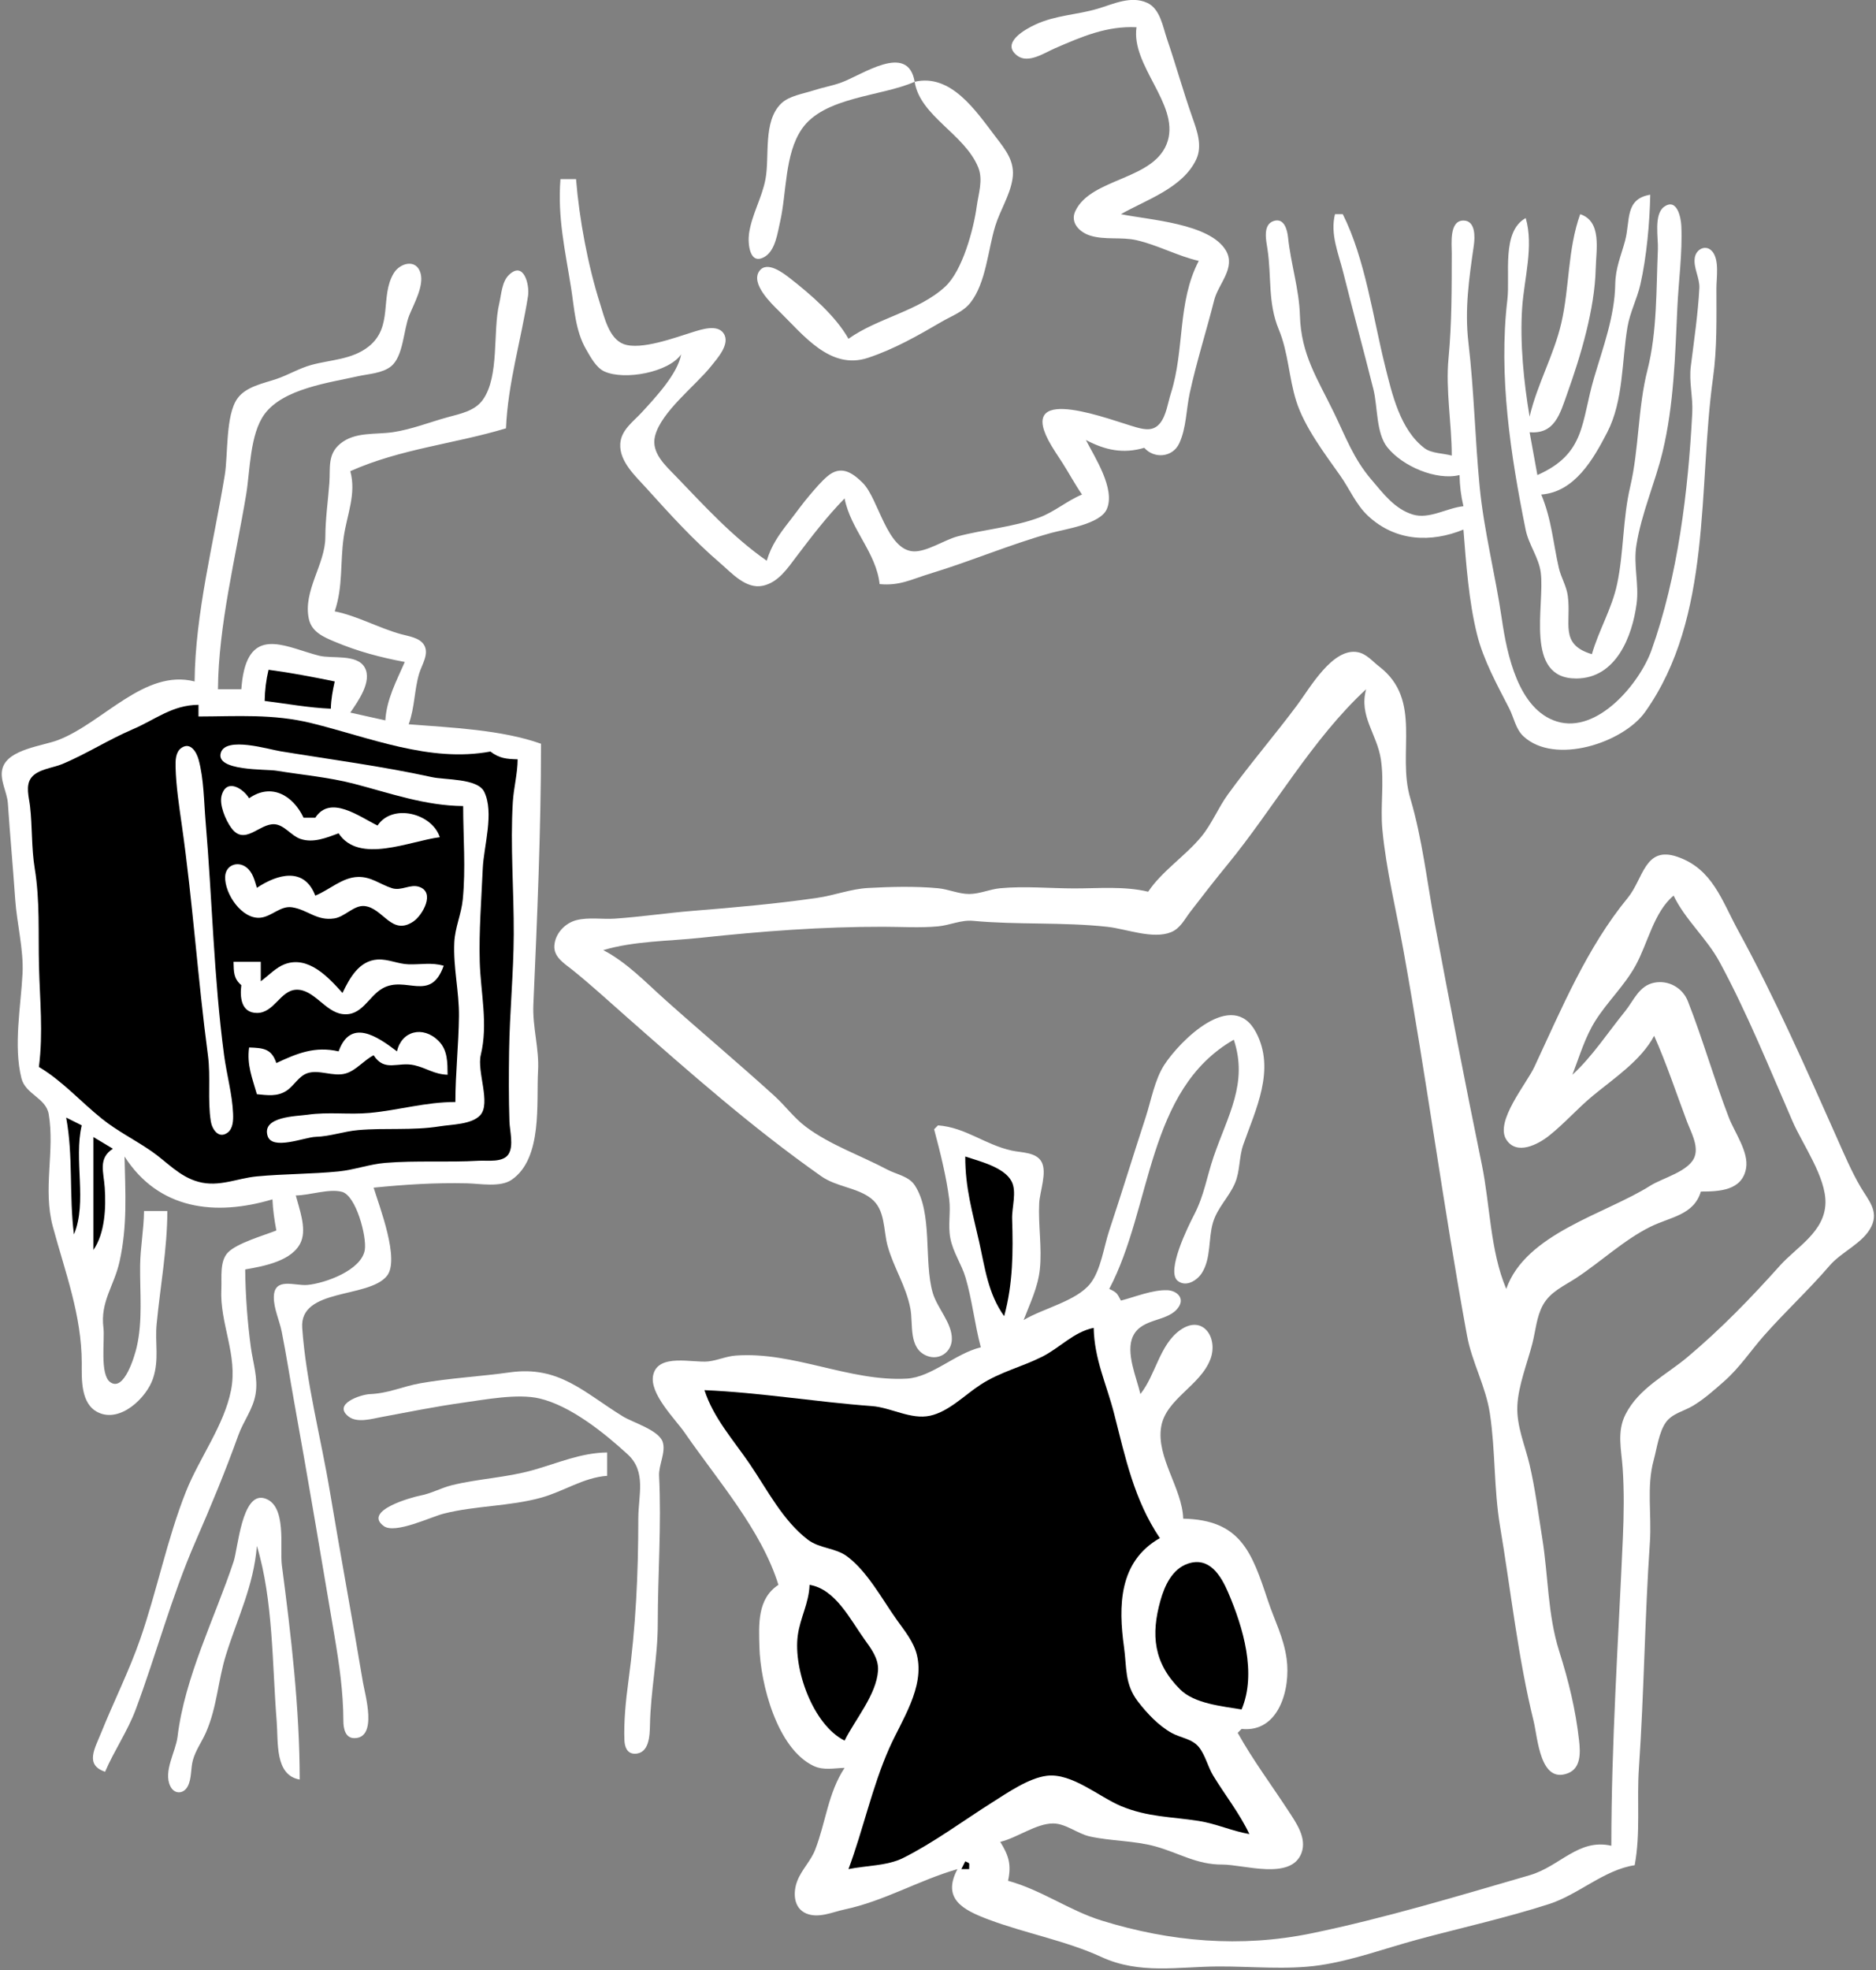 <?xml version="1.0" encoding="utf-8" standalone="yes"?>
<svg xmlns="http://www.w3.org/2000/svg" width="482" height="506">
	<rect width="100%" height="100%" fill="#808080" stroke="none"/>
	<path style="fill:#fff;" d="M292 7C290.566 16.835 302.851 26.639 300.049 36.116C297.023 46.355 280.4 45.49 276.288 54.198C274.882 57.176 277.359 59.625 280.044 60.486C283.824 61.699 288.104 60.788 292 61.681C297.49 62.939 302.482 65.723 308 67C302.452 77.581 304.405 89.837 300.836 101C300.066 103.409 299.672 106.647 298.062 108.667C296.426 110.721 294.263 110.379 291.999 109.752C285.556 107.969 261.734 98.422 269.328 113C270.419 115.095 271.79 117.011 273.055 119C274.745 121.659 276.207 124.409 278 127C274.116 128.617 270.963 131.431 266.999 132.906C260.298 135.399 252.895 135.929 246 137.756C242.669 138.639 238.111 141.74 234.73 141.593C227.844 141.294 225.746 128.078 221.674 124.019C218.865 121.219 215.973 119.433 212.576 122.323C210.967 123.69 209.545 125.405 208.17 127.001C206.237 129.244 204.539 131.668 202.718 134C200.19 137.239 198.175 140.044 197 144C188.293 137.939 181.077 130.035 173.754 122.424C171.08 119.646 167.212 116.316 168.292 112.004C169.867 105.717 178.72 99.055 182.735 94C184.277 92.058 187.74 88.313 185.914 85.607C184.283 83.189 180.151 84.626 178 85.285C173.625 86.626 164.648 90.032 160.213 88.356C156.452 86.935 155.259 81.393 154.178 78C151.039 68.146 148.841 56.299 148 46L144 46C143.221 55.88 145.199 64.251 146.736 73.985C147.579 79.322 147.812 84.92 150.584 89.714C151.711 91.662 153.158 94.435 155.299 95.4C160.482 97.739 171.833 95.622 175 91C174.146 95.969 168.342 102.15 164.887 105.91C162.674 108.319 159.551 110.436 159.362 114.015C159.123 118.529 163.247 122.235 166.004 125.285C172.123 132.055 178.053 138.622 185 144.576C187.976 147.126 191.635 151.363 195.999 150.427C199.944 149.582 202.319 145.983 204.579 142.996C208.51 137.802 212.441 132.658 217 128C218.532 135.945 225.117 141.864 226 150C231.153 150.499 234.197 148.757 239 147.3C249.439 144.135 259.486 139.813 270 136.881C273.72 135.844 282.692 134.637 284.382 130.721C286.618 125.54 281.272 117.441 279 113C283.963 115.602 288.557 116.605 294 115C296.474 117.831 301.253 117.565 302.982 113.852C304.823 109.899 304.76 105.195 305.668 101C307.413 92.94 309.954 85.023 311.974 77.039C313.017 72.917 317.597 68.767 314.968 64.329C310.832 57.346 295.207 56.487 288 55C294.497 51.303 303.874 48.292 307.337 40.96C309.016 37.406 307.522 33.463 306.302 30.001C303.964 23.363 302.121 16.664 299.837 10C298.77 6.885 298.094 2.277 294.772 0.742C290.549 -1.21 286.021 1.066 282 2.251C276.571 3.851 271.301 3.865 266.004 6.312C263.455 7.49 257.024 11.014 261.362 14.296C264.186 16.432 268.336 13.578 271 12.424C277.915 9.43 284.331 6.619 292 7M235 21C236.394 29.849 247.856 34.401 251.338 43C252.638 46.21 251.397 49.711 250.95 53C250.15 58.878 247.29 69.514 242.853 73.61C236.009 79.925 225.555 81.626 218 87C214.697 81.135 208.297 75.614 203 71.483C201.283 70.144 197.042 66.861 195.086 69.623C192.824 72.814 198.111 77.893 200.09 79.83C206.432 86.036 213.285 95.103 223 91.896C229.759 89.664 235.897 86.153 242 82.593C244.524 81.121 247.419 80.13 249.297 77.775C253.348 72.696 253.842 64.077 255.725 58C256.981 53.944 259.456 50.218 260.133 46C260.863 41.463 258.347 38.463 255.734 35.039C250.749 28.509 244.364 18.834 235 21C233.29 10.755 221.421 19.342 216 21.251C213.715 22.055 211.306 22.475 209 23.228C206.378 24.083 202.731 24.604 200.699 26.589C195.977 31.2 197.784 40.072 196.675 46C195.771 50.834 193.149 55.077 192.444 59.999C192.106 62.364 192.51 68.345 196.52 65.914C199.232 64.269 199.777 59.787 200.421 57C202.131 49.592 201.564 39.605 206.008 33.133C211.727 24.804 226.454 24.806 235 21M395 122L393 111C399.492 111.549 400.814 106.254 402.692 101C406.167 91.28 409.73 79.384 409.985 69C410.107 64.037 411.603 56.86 406 55C402.739 64.127 403.294 73.684 401.14 83C399.241 91.213 394.907 98.759 393 107C391.512 98.239 390.475 87.972 391.09 79C391.596 71.603 394.11 63.204 392 56C385.702 59.473 388.041 70.599 387.285 77C384.987 96.48 388.117 116.85 391.975 135.999C392.759 139.891 395.359 143.135 395.867 147.039C396.96 155.43 391.538 174.285 405 174.242C415.24 174.209 419.392 163.391 420.497 155C421.154 150.008 419.625 145.072 420.44 140C421.787 131.611 425.235 124.069 427.181 115.985C430.073 103.972 430.403 91.171 430.961 79C431.28 72.014 432.29 65.008 431.981 58.005C431.889 55.925 430.899 50.759 427.584 53.086C424.846 55.01 426.085 61.154 425.961 64C425.515 74.168 425.796 85.153 423.285 95C420.794 104.773 421.137 115.23 418.846 125C416.908 133.267 417.216 141.826 415.482 150C414.145 156.307 410.766 161.866 409 168C400.558 165.461 403.76 160.064 402.812 153.015C402.464 150.432 401.072 148.321 400.505 145.83C398.984 139.14 398.706 133.599 396 127C404.557 126.366 409.363 117.963 412.958 111C417.13 102.918 416.662 92.816 418.146 84C418.791 80.165 420.621 76.764 421.471 73C423.069 65.928 423.85 57.264 424 50C417.398 51.099 418.925 56.629 417.531 61.83C416.465 65.807 415.078 68.749 415.003 73C414.858 81.234 411.884 89.158 409.569 97C406.187 108.458 407.454 116.5 395 122M343 55C341.722 60.115 343.872 64.99 345.127 70C347.635 80.022 350.373 89.979 352.873 100C353.996 104.499 353.531 111.212 356.448 114.87C360.328 119.736 369 123.466 375 122C375.058 124.785 375.352 127.291 376 130C371.756 130.434 367.221 133.422 363 132.138C358.317 130.713 355.374 126.705 352.35 123.169C347.776 117.82 345.775 112.256 342.742 106C338.478 97.207 334.283 91.107 333.986 81C333.788 74.244 331.641 67.724 330.945 61.019C330.745 59.092 329.985 55.872 327.259 56.752C324.339 57.694 325.328 61.831 325.657 64C326.725 71.058 325.712 77.767 328.543 84.576C331.038 90.574 331.125 96.945 333.045 103C335.165 109.688 340.351 116.496 344.36 122.17C346.772 125.585 348.395 129.611 351.515 132.505C358.612 139.087 367.686 139.387 376 136C376.692 144.763 377.376 154.473 379.514 163C381.162 169.572 384.68 175.92 387.755 181.91C388.992 184.319 389.394 187.213 391.444 189.11C399.479 196.54 417.05 190.773 422.687 182.829C440.042 158.373 436.213 125.195 440.13 97C441.195 89.34 441 81.723 441 74C441 71.351 441.79 66.838 439.977 64.623C438.371 62.66 435.809 63.925 435.447 66.149C435.017 68.787 436.749 71.332 436.612 74C436.282 80.421 435.243 87.535 434.425 94C433.906 98.105 435 101.933 434.791 106C433.758 126.101 431.086 148.06 424.308 167C421.314 175.365 410.51 188.53 400 185.282C390.076 182.215 387.171 167.948 385.87 159C384.221 147.655 381.28 136.427 380.17 125C378.974 112.689 378.735 100.284 377.285 88C376.274 79.427 377.462 71.391 378.671 63.001C378.972 60.91 379.139 56.636 376 56.636C372.297 56.636 373.005 62.681 373 65C372.981 74.071 373.028 82.979 372.17 92C371.389 100.206 373 108.727 373 117C370.863 116.396 367.794 116.462 365.988 115.089C359.705 110.312 357.66 101.147 355.873 94C352.748 81.498 350.777 66.507 345 55L343 55M50 175C37.152 171.717 26.546 185.547 15 190.023C10.97 191.585 2.263 192.363 0.698 197.133C-0.272 200.089 1.824 203.323 2.022 206.285C2.576 214.535 3.342 222.746 3.91 231C4.334 237.153 6.102 243.903 5.791 250C5.36 258.458 3.416 268.537 5.508 276.907C6.542 281.04 11.8 281.945 12.512 286.104C14.143 295.621 10.943 305.257 13.576 315C16.751 326.75 20.979 337.717 21 350C21.007 354.189 20.672 360.524 25.214 362.717C30.957 365.489 37.704 358.871 39.316 354C40.945 349.075 39.778 344.922 40.248 340C41.17 330.358 42.973 320.812 43 311L37 311C36.961 315.707 36.059 320.3 36.004 325C35.921 332.016 36.715 339.096 35.111 346C34.655 347.964 31.942 357.568 28.317 354.94C25.584 352.958 26.963 344.068 26.576 341C25.726 334.253 29.308 330.294 30.71 324C32.773 314.735 32.192 306.299 32 297C40.746 310.638 55.266 312.396 70 308C70.117 310.73 70.499 313.314 71 316C67.775 317.266 60.946 319.23 58.603 321.603C56.362 323.873 57.019 328.096 56.87 331C56.412 339.89 61.151 347.891 59.363 357C57.587 366.042 51.219 374.42 47.8 383C42.931 395.22 40.342 408.529 36 421C33.158 429.163 29.215 436.967 25.986 445C24.37 449.02 21.733 453.233 27 455C29.334 449.557 32.803 444.547 34.871 439C40.156 424.826 44.105 409.92 50.173 396C54.159 386.855 57.872 377.944 61.236 368.576C62.548 364.923 65.011 361.925 65.667 358C66.351 353.904 64.999 350.015 64.453 346C63.581 339.595 63.054 332.481 63 326C67.684 325.191 75.36 323.819 77.382 318.79C78.777 315.32 76.885 310.422 76 307C79.578 306.97 84.483 305.19 87.852 306.067C91.504 307.018 94.269 317.632 93.728 320.981C92.886 326.189 83.609 329.544 79 329.98C75.787 330.284 70.45 327.858 70.357 333.059C70.305 335.998 71.814 339.127 72.385 342C73.572 347.968 74.496 354.01 75.576 360C79.175 379.966 82.541 399.996 85.919 420C87.18 427.471 88.195 434.448 88.225 441.981C88.232 443.819 88.668 446.364 91.039 446.364C97.121 446.364 93.771 435.147 93.247 432C90.522 415.649 87.483 399.349 84.753 383C82.447 369.19 78.639 354.977 77.649 341.015C76.918 330.714 94.619 333.513 99.393 327.683C102.807 323.513 97.482 309.877 96 305C104.125 304.192 111.73 303.695 120 303.884C123.336 303.96 128.533 304.98 131.454 302.976C139.474 297.477 137.774 283.153 138.243 275C138.571 269.31 136.786 263.793 137.039 258C138.012 235.746 139 213.262 139 191C128.893 187.39 115.768 186.851 105 186C106.58 181.664 106.413 177.329 107.684 173C108.34 170.763 110.38 167.882 108.917 165.564C107.759 163.728 104.901 163.378 102.999 162.85C97.231 161.245 91.765 158.143 86 157C88.154 150.636 87.373 144.507 88.3 138C89.128 132.19 91.606 126.841 90 121C103.03 115.214 116.494 114.056 130 110C130.5 98.363 133.903 87.278 135.667 76.001C136.1 73.226 134.609 66.853 130.737 70.623C128.919 72.392 128.813 75.672 128.259 78C126.564 85.133 128.372 96.593 124.062 102.657C121.982 105.583 118.238 106.257 115 107.15C110.362 108.43 105.765 110.265 101 110.981C96.429 111.669 91.205 110.814 87.395 113.971C84.088 116.711 84.909 120.215 84.625 124C84.264 128.811 83.605 133.162 83.586 138C83.558 144.92 77.782 151.793 79.357 158.956C80.095 162.309 83.13 163.59 86.001 164.796C91.955 167.296 97.678 168.809 104 170C101.836 174.952 99.348 179.53 99 185L90 183C91.909 180.207 95.705 174.997 93.717 171.434C91.729 167.871 85.338 169.231 82 168.391C74.183 166.426 65.492 161.21 62.75 171.976C62.32 173.664 62.151 175.272 62 177L56 177C56.136 160.563 60.545 143.215 63.247 127C64.274 120.835 64.173 111.452 68.005 106.299C72.84 99.796 84.626 98.274 92 96.615C94.704 96.007 98.252 95.882 100.486 94.062C103.656 91.479 103.663 84.701 105.143 81C106.331 78.029 108.98 73.432 108.048 70.149C106.978 66.381 102.781 67.504 101.175 70.149C97.544 76.128 101.122 83.934 94.701 89.006C90.441 92.372 84.964 92.36 80 93.718C76.871 94.575 74.071 96.299 71 97.335C67.66 98.461 63.231 99.263 61.024 102.299C57.925 106.563 58.619 116.709 57.754 122C54.944 139.188 50.144 157.59 50 175M295 229C288.801 227.525 282.336 228.159 276 228.151C269.711 228.144 263.275 227.521 257 228.104C254.3 228.355 251.713 229.582 249 229.582C246.287 229.582 243.7 228.355 241 228.104C235.175 227.563 228.841 227.718 223 228.043C218.592 228.289 214.371 229.937 210 230.572C199.472 232.1 188.607 233.062 178 233.914C171.327 234.451 164.674 235.453 158 235.91C154.772 236.132 151.191 235.486 148.04 236.318C145.118 237.09 142.605 239.781 142.427 242.897C142.26 245.813 145.025 247.443 147.019 249.039C151.832 252.892 156.373 257.082 161 261.155C177.261 275.47 193.335 289.644 211.001 302.065C214.905 304.81 220.134 304.935 223.772 307.738C227.535 310.639 226.912 315.82 228.055 319.961C229.585 325.506 232.764 330.167 233.896 336C234.677 340.027 233.303 346.321 238.21 348.214C241.327 349.416 244.465 347.245 244.558 343.96C244.676 339.796 240.786 335.944 239.644 331.996C237.296 323.889 239.74 311.418 234.976 304.314C233.46 302.053 230.273 301.577 228 300.37C221.146 296.731 213.291 294.051 207.039 289.363C204.015 287.095 201.753 283.959 198.961 281.424C189.769 273.082 180.258 265.101 171 256.834C165.934 252.311 161.064 247.142 155 244C162.909 241.64 171.803 241.712 180 240.834C195.862 239.136 211.13 237.975 227 238C231.624 238.007 236.393 238.324 241 237.896C244.035 237.614 246.925 236.192 250 236.479C261.398 237.545 273.185 236.754 284.576 238.019C289.373 238.551 296.199 241.279 300.87 239.393C303.251 238.432 304.344 236.089 305.82 234.165C308.915 230.133 312.112 226.018 315.336 222.09C327.214 207.619 337.215 189.686 351 177C349.103 183.917 353.784 188.435 354.787 195C355.694 200.94 354.614 207.047 355.171 213C356.139 223.356 358.73 233.767 360.576 244C366.515 276.929 370.882 310.088 376.924 343C378.183 349.854 381.736 355.978 382.795 363C384.253 372.673 383.778 382.244 385.414 392C388.209 408.667 389.995 425.577 394.035 442C395.096 446.311 395.665 458.17 402.853 455.377C406.253 454.056 406.048 449.993 405.714 447C404.818 438.967 403.019 431.674 400.594 424C397.618 414.582 397.812 404.668 396.246 395C395.224 388.686 394.438 382.225 392.961 376C391.781 371.031 389.619 366.224 389.853 361C390.085 355.832 392.422 350.035 393.715 345C394.552 341.736 394.782 338.081 396.453 335.094C398.363 331.682 401.876 330.234 405 328.18C411.304 324.033 417.301 318.371 424.039 315.04C429.169 312.505 435.201 312.06 437 306C441.654 305.984 447.616 305.81 448.624 299.995C449.345 295.84 445.647 290.776 444.193 287C440.403 277.157 437.505 266.875 433.66 257.105C432.317 253.695 428.702 251.626 425.015 252.361C421.094 253.143 419.779 256.931 417.521 259.715C413.18 265.066 409.073 271.367 404 276C405.782 271.38 407.224 266.38 409.879 262.17C413.007 257.208 417.347 253.172 420.204 248C423.395 242.225 424.921 234.216 430 230C432.936 236.144 438.496 240.928 441.79 247C448.848 260.008 454.651 274.422 460.576 288C463.182 293.972 469.206 302.369 469.011 309C468.794 316.378 461.66 320.178 457.3 325.039C449.773 333.432 442.236 341.216 433.576 348.502C428.125 353.087 421.086 356.455 417.649 363.209C415.368 367.691 416.588 372.291 416.91 377C417.314 382.905 417.22 389.088 416.961 395C415.808 421.316 414 447.619 414 474C405.548 472.063 400.821 479.302 393 481.572C374.646 486.899 355.713 492.627 337 496.485C318.783 500.242 300.689 498.678 283 493.197C274.759 490.643 267.55 485.334 259 483C259.889 478.857 259.196 476.562 257 473C261.34 471.969 266.206 468.275 270.576 468.275C273.826 468.275 276.845 470.913 280 471.61C285.546 472.836 291.384 472.65 296.91 474.184C302.871 475.839 307.503 478.867 314 478.83C319.501 478.799 331.692 482.964 334.381 475.891C335.853 472.02 332.997 468.065 330.996 465C326.658 458.354 321.861 451.936 318 445L319 444C328.611 445.012 331.631 433.687 330.575 426C329.813 420.454 327.484 416.215 325.75 411C321.616 398.564 318.761 390.314 304 390C303.77 382.215 297.03 374.266 298.336 366.424C299.535 359.222 308.441 355.889 311.005 349C313.043 343.523 309.021 337.438 303.185 341.604C297.912 345.369 296.934 353.09 293 358C292.041 353.804 289.102 347.282 291.117 343.108C293.463 338.248 300.373 339.624 302.914 335.509C304.365 333.159 302.162 331.419 299.941 331.333C296.148 331.185 291.663 333.05 288 334C286.999 332.076 286.922 331.902 285 331C296.063 310.005 294.535 279.909 317 267C320.717 278.191 315.447 286.453 311.836 297C310.026 302.286 309.414 306.938 306.787 312C305.288 314.889 299.493 326.554 302.618 328.953C304.803 330.63 307.635 328.782 308.836 326.852C311.189 323.069 310.425 318.124 311.637 314C312.782 310.106 315.763 307.456 317.309 303.83C318.635 300.719 318.31 297.189 319.424 294C322.593 284.926 327.817 274.676 322.682 265.059C316.654 253.769 303.185 267.248 299.146 273.455C296.667 277.264 295.737 282.706 294.33 287C291.169 296.653 288.211 306.365 285 316C283.616 320.153 282.869 326.13 280.146 329.606C276.596 334.139 267.938 336.008 263 339C264.637 334.702 266.661 330.665 267.164 326C267.759 320.485 266.725 314.618 267 309C267.145 306.042 269.052 301.139 267.637 298.434C266.282 295.845 262.452 296.027 260 295.489C252.991 293.952 248.163 289.553 241 289L240 290C241.547 295.845 243.121 301.995 243.882 308C244.307 311.355 243.522 314.644 244.174 317.999C244.892 321.701 247.033 324.572 248.076 328.09C249.772 333.809 250.433 340.137 252 346C245.515 347.54 239.336 353.691 232.996 354.041C218.271 354.854 203.816 347.008 189 348.122C186.586 348.303 184.387 349.349 182 349.621C178.078 350.069 169.102 347.445 167.828 353.11C166.752 357.894 173.5 364.41 175.975 368C184.292 380.067 195.618 392.865 200 407C194.547 410.575 194.952 417.126 195.117 423C195.379 432.397 199.65 449.063 209.039 453.501C211.61 454.716 214.293 454.062 217 454C212.768 460.384 212.158 468.016 209.451 475C208.326 477.902 205.989 480.11 204.858 483C203.709 485.936 203.82 489.993 207.148 491.393C210.323 492.728 213.889 491.022 217 490.36C227.266 488.178 235.996 482.882 246 480C241.975 487.591 247.324 490.45 254 492.95C263.525 496.517 273.847 498.367 283 502.575C292.823 507.09 302.691 505.05 313 505.001C321.506 504.96 330.571 505.914 339 504.7C347.386 503.492 355.825 500.365 364 498.151C375.298 495.091 386.857 492.557 398 488.971C405.562 486.537 412.185 480.159 420 479C421.545 470.677 420.515 462.388 421.09 454C422.412 434.689 422.588 415.31 423.91 396C424.385 389.072 423.023 381.765 424.876 375C425.686 372.04 426.215 367.836 427.988 365.302C429.616 362.978 432.683 362.397 435 360.999C437.877 359.264 440.485 356.93 442.999 354.714C447.001 351.187 449.723 346.965 453.209 343.015C458.662 336.837 464.673 331.312 470.084 325.019C473.192 321.406 478.699 319.274 480.806 314.981C482.765 310.99 480.017 308.183 478.089 304.91C475.691 300.842 473.782 296.313 471.861 292C463.907 274.141 455.977 256.14 446.603 239C442.351 231.225 440.013 223.162 431 220.04C422.567 217.119 422.259 225.666 418.22 230.576C407.72 243.339 401.159 259.162 394.22 274C392.177 278.369 383.998 288.029 387.032 292.682C389.712 296.793 395.187 293.888 398 291.656C401.983 288.496 405.357 284.604 409.282 281.366C414.742 276.86 421.652 272.317 425 266C428.188 273.158 430.661 280.666 433.424 288C434.401 290.593 436.372 294.042 435.454 296.891C434.197 300.795 427.208 302.471 424 304.499C412.455 311.797 391.994 316.73 387 331C382.845 321.169 382.857 309.416 380.715 299C376.469 278.359 372.488 257.725 368.611 237C366.616 226.333 365.434 215.42 362.344 205C358.845 193.201 365.61 179.809 354.356 171.164C352.638 169.845 351.125 167.936 348.897 167.492C342.441 166.203 336.541 176.697 333.365 180.961C327.566 188.746 321.202 196.123 315.49 204C312.964 207.483 311.358 211.599 308.613 214.91C304.534 219.832 298.454 223.778 295 229z"></path>
	<path style="fill:#000;" d="M69 172C68.352 174.709 68.058 177.216 68 180C73.648 180.714 79.308 181.756 85 182C85.065 179.556 85.468 177.39 86 175C80.332 173.839 74.759 172.766 69 172M10 274C16.054 277.604 20.717 282.913 26.17 287.29C30.196 290.523 34.758 292.756 38.961 295.672C42.977 298.458 46.082 302.169 51 303.502C56.261 304.927 60.868 302.59 66 302.104C72.975 301.444 80.041 301.525 87 300.829C91.052 300.424 94.954 298.965 99 298.633C106.969 297.981 115.014 298.555 123 298.086C125.238 297.954 129.217 298.633 130.651 296.397C132.024 294.255 130.966 290.385 130.888 288C130.694 282.067 130.717 275.931 130.802 270C130.947 259.987 131.951 249.965 131.999 240C132.053 228.779 131.083 217.143 131.758 206C131.984 202.283 132.968 198.78 133 195C130.092 194.917 128.308 194.759 126 193C110.38 195.9 94.922 189.364 80 185.704C70.131 183.284 60.953 183.973 51 184L51 181C44.16 181.08 40.068 184.739 34 187.333C27.849 189.962 22.161 193.641 16 196.215C13.595 197.22 9.703 197.522 8.032 199.728C6.498 201.751 7.452 204.735 7.715 207C8.336 212.353 8.044 217.648 8.92 223C10.286 231.351 9.808 239.576 10.015 248C10.233 256.926 11.132 265.04 10 274z"></path>
	<path style="fill:#fff;" d="M46.584 192.086C45.075 193.147 45.067 195.367 45.109 197.005C45.235 201.928 46.034 207.121 46.729 212C49.519 231.577 50.811 251.345 53.424 271C54.168 276.592 53.298 282.439 54.159 287.941C54.468 289.918 56.101 292.54 58.416 290.914C59.917 289.859 59.949 287.628 59.887 285.995C59.703 281.109 58.226 275.891 57.576 271C54.917 251.005 54.529 230.971 52.826 211C52.388 205.852 52.393 200.05 51.022 195.059C50.501 193.164 48.938 190.432 46.584 192.086M119 207C119 215.101 119.689 222.908 118.897 231C118.529 234.752 116.903 238.211 116.725 242C116.421 248.444 117.988 254.657 117.917 261C117.836 268.297 117.016 275.574 117 283C109.3 283 102.524 285.106 94.999 285.802C89.626 286.299 84.466 285.49 79 286.271C76.219 286.668 67.214 286.695 68.751 291.698C69.929 295.53 78.28 292.033 81.09 291.95C84.861 291.838 88.286 290.547 92 290.22C98.991 289.604 106.027 290.374 113 289.246C116.015 288.758 121.159 288.8 123.378 286.4C126.199 283.35 122.486 275.201 123.529 270.91C125.449 263.019 123.495 254.944 123.26 247C123.031 239.259 123.696 230.824 124.039 223C124.288 217.339 127.036 208.683 124.397 203.318C122.696 199.862 114.379 200.315 111 199.576C98.069 196.745 85.066 195.064 72 192.92C68.98 192.424 58.101 189.097 56.752 193.26C55.192 198.069 68.333 197.483 71 197.92C77.644 199.007 84.474 199.586 91 201.286C100.32 203.715 109.233 206.919 119 207M87 214C92.227 221.971 105.228 215.983 113 215C111.01 208.852 100.828 206.251 97 212C92.289 209.706 84.88 204.038 81 210L78 210C75.273 204.221 69.695 201.012 64 205C62.577 202.589 58.251 199.716 56.955 204.232C56.26 206.655 57.985 210.617 59.39 212.566C62.86 217.374 66.624 211.388 70.561 211.675C73.076 211.858 74.832 214.632 77.171 215.432C80.505 216.572 83.889 215.134 87 214M81 230C78.214 222.65 71.415 224.382 66 228C65.43 226.129 64.979 224.081 63.351 222.782C61.136 221.013 57.971 222.133 57.849 225.11C57.667 229.529 62.209 236.232 67 235.664C69.855 235.325 72.098 232.54 75.05 233.001C79.109 233.635 81.341 236.557 85.911 235.852C88.611 235.435 90.895 232.459 93.576 232.676C98.436 233.069 100.597 240.566 106.316 236.566C108.559 234.996 111.915 229.161 107.685 227.743C105.376 226.969 103.129 228.859 100.715 228.093C97.656 227.122 95.417 225.124 92.004 225.203C87.928 225.297 84.662 228.533 81 230M88 255C84.418 251.019 79.257 245.341 73.171 247.603C70.896 248.449 68.939 250.586 67 252L67 247L60 247C60.077 249.645 59.997 251.266 62 253C61.615 256.012 61.908 260.133 66.043 260.133C70.441 260.132 72.009 254.354 76.09 254.167C80.629 253.96 83.506 259.858 87.999 260.423C92.968 261.047 94.646 255.912 98.235 253.848C104.237 250.396 110.625 257.605 114 248C110.789 247.117 108.263 247.73 105 247.646C102.295 247.576 99.712 246.241 97.004 246.413C92.244 246.715 89.819 251.188 88 255M87 270C80.986 268.619 76.438 270.447 71 273C69.777 269.313 67.692 269.12 64 269C63.398 273.501 64.787 276.737 66 281C68.716 281.263 71.268 281.682 73.675 280.071C75.553 278.814 76.711 276.418 78.899 275.63C81.905 274.548 85.571 276.588 88.791 275.683C91.493 274.923 93.492 272.266 96 271C98.876 275.436 102.21 272.566 106.486 273.563C109.642 274.299 111.538 275.886 115 276C114.963 272.897 115.053 269.687 112.682 267.318C108.652 263.29 103.138 264.787 102 270C96.739 265.989 90.046 261.537 87 270z"></path>
	<path style="fill:#000;" d="M 17 287 C 18.834 296.877 17.74 307.027 19 317 C 22.477 308.713 18.889 297.866 21 289 L 17 287 M 24 292 L 24 321 C 26.977 316.667 27.254 310.167 26.911 305 C 26.64 300.921 25.16 297.499 29 295 L 24 292 M 248 297 C 248 305.183 249.831 311.126 251.583 318.961 C 253.078 325.649 253.854 332.214 258 338 C 260.268 329.641 260.316 321.525 260.043 313 C 259.95 310.081 261.312 306.014 259.883 303.34 C 257.94 299.705 251.629 298.21 248 297 M 181 357 C 183.258 364.085 188.517 369.917 192.656 376 C 197.111 382.548 201.154 390.532 207.576 395.411 C 210.597 397.706 214.661 397.449 217.7 399.728 C 222.901 403.627 226.685 410.759 230.421 416 C 232.413 418.794 234.75 421.596 235.58 425 C 237.619 433.361 231.661 441.746 228.452 449 C 224.07 458.906 221.783 469.851 218 480 C 222.438 479.087 227.967 479.172 232 477.161 C 239.84 473.252 247.559 467.522 255 462.824 C 258.887 460.37 264.35 456.581 269 456.027 C 275.4 455.264 282.384 461.456 288 463.802 C 294.87 466.673 300.92 466.516 308 467.63 C 312.464 468.333 316.568 470.237 321 471 C 318.469 465.649 314.78 461.042 311.711 456 C 310.328 453.729 309.678 450.693 308.016 448.653 C 306.258 446.495 303.304 446.303 301 445.015 C 297.678 443.159 294.7 439.992 292.394 437 C 288.912 432.482 289.524 428.277 288.791 423 C 287.334 412.517 287.397 401.016 298 395 C 291.357 385.114 289.138 374.297 286.239 363 C 284.279 355.36 281.167 349.096 281 341 C 275.797 342.081 272.38 346.099 267.715 348.436 C 262.494 351.051 257.093 352.272 252 355.547 C 247.934 358.162 243.818 362.514 238.961 363.569 C 234.018 364.643 228.935 361.454 224 361.09 C 209.7 360.037 195.319 357.615 181 357 Z"></path>
	<path style="fill:#fff;" d="M131 352.429C123.413 353.491 115.559 353.9 108.039 355.223C103.386 356.042 99.924 357.814 95.015 358.019C92.758 358.112 85.288 360.539 89.622 363.821C91.811 365.479 95.577 364.357 98 363.905C104.985 362.603 111.978 361.188 119 360.209C124.66 359.421 132.975 357.827 138.576 359.127C146.604 360.99 155.278 368.008 161.227 373.446C166.147 377.944 164.002 383.892 164 390C163.994 404.31 163.355 417.822 161.425 432C160.788 436.684 160.24 442.23 160.434 446.941C160.502 448.595 161.118 450.364 163.09 450.364C166.83 450.364 166.945 445.634 166.995 443C167.163 434.26 168.997 425.743 169 417C169.005 404.225 169.976 391.789 169.34 379C169.202 376.235 171.13 372.923 170.268 370.302C169.263 367.251 162.6 365.322 160.015 363.731C149.98 357.555 143.65 350.658 131 352.429M156 379L156 373C149.286 373.075 143.363 375.719 137 377.52C130.076 379.48 122.927 379.724 116.09 381.414C113.279 382.109 110.88 383.523 107.985 384.074C105.986 384.455 93.077 387.927 98.623 391.919C101.524 394.007 110.728 389.542 114 388.711C122.095 386.653 130.833 386.866 139 384.625C144.79 383.036 149.966 379.409 156 379M66 397C70.221 410.892 69.924 427.552 71.086 442C71.519 447.395 70.551 455.88 77 457C77 438.821 74.792 420.025 72.424 402C71.834 397.507 73.838 386.37 67.866 384.752C62.146 383.202 61.149 397.622 60.026 401C55.184 415.569 47.477 430.62 45.617 446C45.15 449.863 41.917 454.876 43.743 458.677C44.792 460.862 47.19 460.777 48.262 458.677C49.279 456.686 48.975 454.167 49.556 452.039C50.257 449.474 51.855 447.323 52.914 444.91C55.773 438.395 55.988 431.651 58.055 425C61.055 415.344 65.162 407.345 66 397z"></path>
	<path style="fill:#000;" d="M319 439C322.925 429.737 319.4 417.928 315.571 409C313.71 404.661 310.739 399.653 305.174 401.569C301.16 402.95 299.219 407.235 298.159 411.001C295.681 419.804 296.365 427.041 303.213 433.852C306.919 437.538 314.001 438.154 319 439M208 407C207.851 411.695 205.589 415.432 204.972 420C203.8 428.684 208.889 442.949 217 447C219.671 441.602 225.205 435.2 225.592 429C225.783 425.931 223.805 423.358 222.111 421C218.427 415.874 214.635 408.073 208 407M248 478L247 480L249 480C249 478.147 249.3 478.65 248 478z"></path>
</svg>